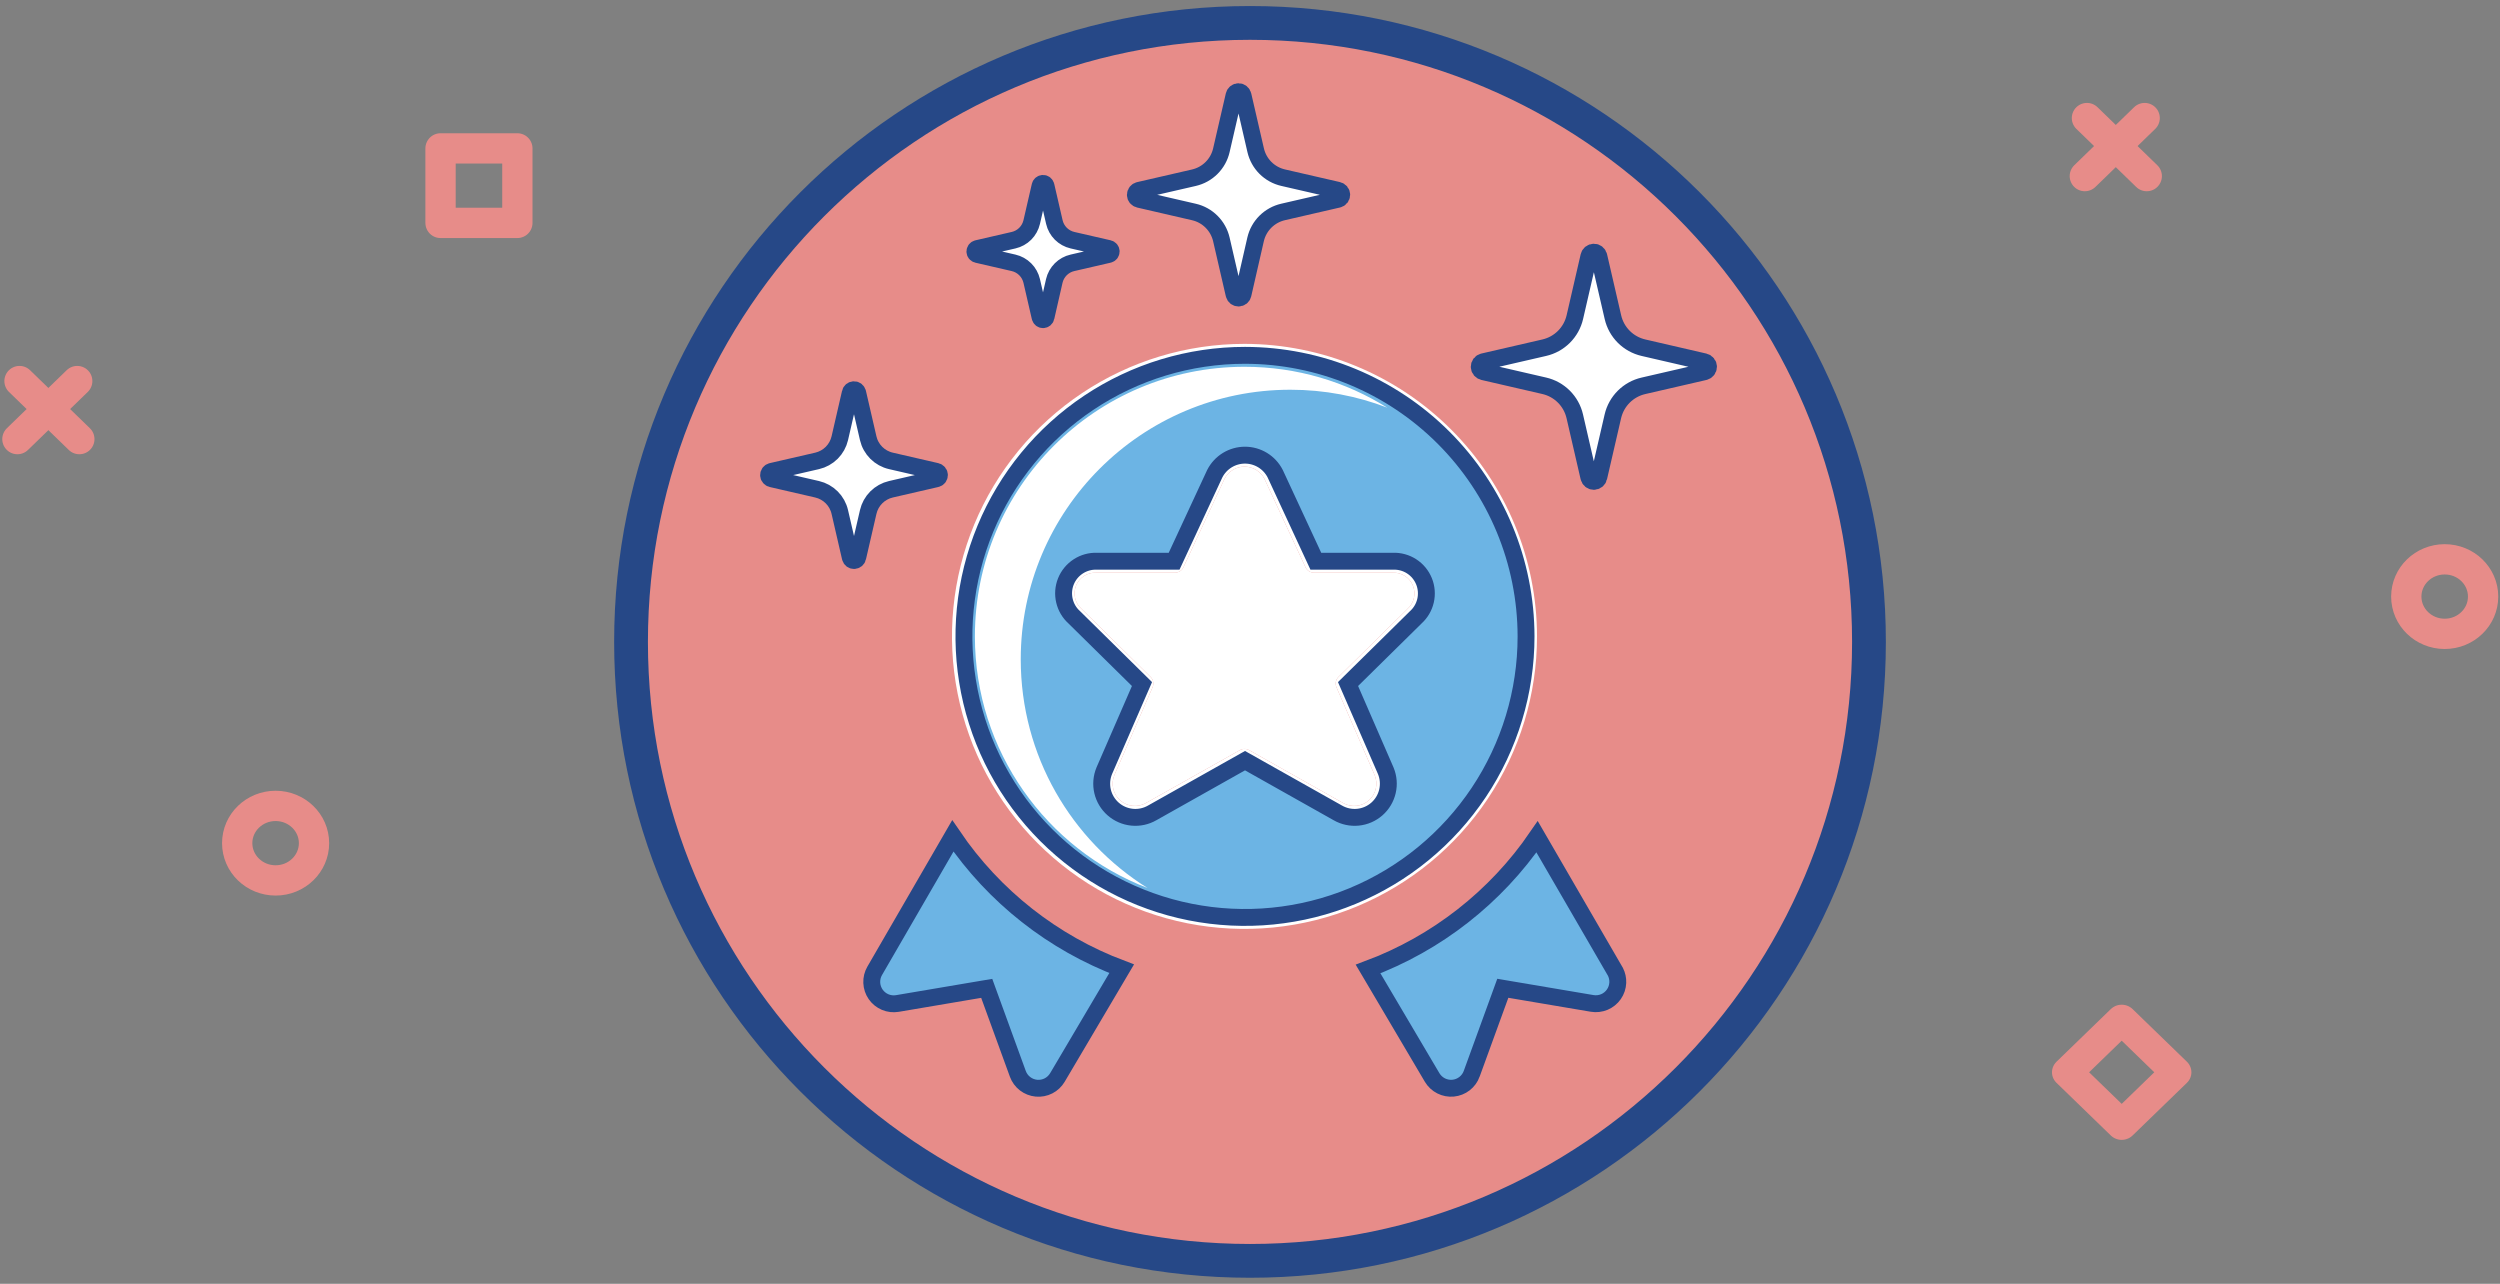<svg width="148" height="76" viewBox="0 0 148 76" fill="none" xmlns="http://www.w3.org/2000/svg">
<rect x="0" y="0" width="148" height="76" fill="#808080" stroke="none"/>
<rect width="4.48" height="4.48" transform="matrix(0.718 -0.696 0.718 0.696 122.388 63.479)" stroke="#E78C89" stroke-width="1.793" stroke-linecap="round" stroke-linejoin="round"/>
<path fill-rule="evenodd" clip-rule="evenodd" d="M16.316 52.121C17.572 52.121 18.59 51.133 18.59 49.915C18.59 48.697 17.572 47.709 16.316 47.709C15.06 47.709 14.042 48.697 14.042 49.915C14.042 51.133 15.06 52.121 16.316 52.121Z" stroke="#E78C89" stroke-width="1.793" stroke-linecap="round" stroke-linejoin="round"/>
<path fill-rule="evenodd" clip-rule="evenodd" d="M144.726 37.524C145.982 37.524 147 36.536 147 35.318C147 34.1 145.982 33.112 144.726 33.112C143.47 33.112 142.452 34.1 142.452 35.318C142.452 36.536 143.47 37.524 144.726 37.524Z" stroke="#E78C89" stroke-width="1.793" stroke-linecap="round" stroke-linejoin="round"/>
<rect x="26.08" y="8.785" width="4.548" height="4.411" stroke="#E78C89" stroke-width="1.793" stroke-linecap="round" stroke-linejoin="round"/>
<path d="M123.547 6.989L127.088 10.425" stroke="#E78C89" stroke-width="1.793" stroke-linecap="round" stroke-linejoin="round"/>
<path d="M126.964 6.989L123.422 10.425" stroke="#E78C89" stroke-width="1.793" stroke-linecap="round" stroke-linejoin="round"/>
<path d="M1.155 22.559L4.697 25.995" stroke="#E78C89" stroke-width="1.793" stroke-linecap="round" stroke-linejoin="round"/>
<path d="M4.572 22.559L1.031 25.995" stroke="#E78C89" stroke-width="1.793" stroke-linecap="round" stroke-linejoin="round"/>
<path d="M74 74.643C94.237 74.643 110.643 58.237 110.643 38C110.643 17.763 94.237 1.357 74 1.357C53.763 1.357 37.357 17.763 37.357 38C37.357 58.237 53.763 74.643 74 74.643Z" fill="#E78C89" stroke="#264887" stroke-width="2"/>
<path d="M95.598 57.471L95.633 57.53C95.733 57.728 95.782 57.949 95.773 58.172C95.763 58.419 95.683 58.657 95.542 58.86C95.402 59.063 95.206 59.222 94.979 59.318C94.751 59.414 94.501 59.443 94.257 59.402L89.524 58.601L88.966 58.506L88.773 59.038L87.126 63.564L87.126 63.566C87.042 63.798 86.894 64.001 86.699 64.152C86.505 64.303 86.271 64.396 86.026 64.419C85.781 64.443 85.534 64.396 85.314 64.284C85.094 64.173 84.91 64.001 84.784 63.79L80.989 57.364C85.052 55.849 88.547 53.114 90.996 49.536L95.598 57.471Z" fill="#6CB4E4" stroke="#264887"/>
<path d="M56.408 49.485C58.848 53.074 62.34 55.821 66.403 57.348L62.597 63.789C62.471 64.001 62.288 64.173 62.069 64.285C61.849 64.397 61.602 64.444 61.357 64.421C61.112 64.398 60.878 64.306 60.683 64.156C60.488 64.005 60.34 63.802 60.256 63.571L58.607 59.042L58.414 58.511L57.856 58.605L53.124 59.407C52.881 59.448 52.631 59.419 52.403 59.323C52.176 59.227 51.98 59.069 51.839 58.866C51.699 58.663 51.618 58.424 51.608 58.178C51.598 57.931 51.658 57.687 51.782 57.473L56.408 49.485Z" fill="#6CB4E4" stroke="#264887"/>
<path d="M73.674 20.357C70.249 20.357 66.901 21.373 64.053 23.276C61.206 25.178 58.986 27.883 57.675 31.047C56.365 34.212 56.022 37.694 56.69 41.053C57.358 44.412 59.007 47.498 61.429 49.919C63.851 52.341 66.937 53.991 70.296 54.659C73.655 55.327 77.137 54.984 80.301 53.673C83.466 52.362 86.17 50.143 88.073 47.295C89.976 44.447 90.991 41.099 90.991 37.674C90.986 33.083 89.16 28.682 85.913 25.435C82.667 22.189 78.266 20.363 73.674 20.357ZM81.381 45.891C81.486 46.144 81.509 46.425 81.447 46.693C81.385 46.96 81.24 47.202 81.034 47.383C80.827 47.565 80.569 47.677 80.296 47.704C80.022 47.731 79.747 47.672 79.508 47.535L73.949 44.407C73.866 44.36 73.771 44.335 73.675 44.335C73.579 44.335 73.485 44.36 73.402 44.407L67.842 47.535C67.604 47.672 67.329 47.731 67.055 47.704C66.782 47.677 66.524 47.565 66.317 47.383C66.111 47.202 65.966 46.96 65.904 46.693C65.841 46.425 65.865 46.144 65.97 45.891L68.231 40.691C68.277 40.587 68.29 40.472 68.268 40.361C68.247 40.25 68.192 40.148 68.11 40.07L64.028 36.048C63.838 35.88 63.705 35.657 63.647 35.411C63.588 35.164 63.608 34.906 63.702 34.671C63.797 34.435 63.962 34.236 64.174 34.098C64.387 33.96 64.638 33.892 64.891 33.903H69.554C69.66 33.903 69.765 33.873 69.855 33.816C69.945 33.759 70.016 33.677 70.061 33.581L72.492 28.346C72.604 28.128 72.773 27.946 72.981 27.819C73.19 27.691 73.429 27.624 73.673 27.624C73.917 27.624 74.157 27.691 74.365 27.819C74.573 27.946 74.743 28.128 74.854 28.346L77.285 33.581C77.33 33.677 77.402 33.759 77.492 33.816C77.582 33.873 77.686 33.903 77.792 33.903H82.454C82.707 33.892 82.957 33.96 83.17 34.097C83.383 34.234 83.549 34.434 83.644 34.669C83.739 34.904 83.759 35.162 83.702 35.409C83.644 35.656 83.512 35.879 83.323 36.048L79.24 40.07C79.159 40.148 79.104 40.25 79.083 40.361C79.061 40.472 79.074 40.587 79.12 40.691L81.381 45.891Z" fill="white"/>
<path d="M81.381 45.891C81.486 46.144 81.509 46.425 81.447 46.693C81.385 46.961 81.24 47.202 81.034 47.383C80.827 47.565 80.569 47.677 80.296 47.704C80.022 47.731 79.747 47.672 79.508 47.535L73.949 44.407C73.866 44.36 73.771 44.335 73.675 44.335C73.579 44.335 73.485 44.36 73.402 44.407L67.842 47.535C67.604 47.672 67.329 47.731 67.055 47.704C66.782 47.677 66.524 47.565 66.317 47.383C66.111 47.202 65.966 46.961 65.904 46.693C65.841 46.425 65.865 46.144 65.97 45.891L68.231 40.691C68.277 40.587 68.29 40.472 68.268 40.361C68.247 40.25 68.192 40.149 68.11 40.07L64.028 36.048C63.838 35.88 63.705 35.657 63.647 35.411C63.588 35.164 63.608 34.906 63.702 34.671C63.797 34.435 63.962 34.236 64.174 34.098C64.387 33.96 64.637 33.892 64.891 33.903H69.554C69.66 33.903 69.765 33.873 69.855 33.816C69.945 33.759 70.016 33.677 70.061 33.581L72.492 28.346C72.604 28.128 72.773 27.946 72.981 27.819C73.19 27.691 73.429 27.624 73.673 27.624C73.917 27.624 74.157 27.691 74.365 27.819C74.573 27.946 74.743 28.128 74.854 28.346L77.285 33.581C77.33 33.677 77.402 33.759 77.492 33.816C77.582 33.873 77.686 33.903 77.792 33.903H82.454C82.707 33.892 82.957 33.96 83.17 34.097C83.383 34.234 83.549 34.434 83.644 34.669C83.739 34.904 83.759 35.162 83.702 35.409C83.644 35.656 83.512 35.879 83.323 36.048L79.24 40.07C79.159 40.149 79.104 40.25 79.083 40.361C79.061 40.472 79.074 40.587 79.12 40.691L81.381 45.891Z" fill="white"/>
<path d="M82.037 45.63L82.033 45.62L79.804 40.496L83.818 36.541C84.104 36.281 84.304 35.94 84.392 35.563C84.481 35.18 84.45 34.779 84.302 34.414C84.154 34.049 83.898 33.739 83.567 33.526C83.241 33.316 82.858 33.211 82.47 33.224H77.897L75.499 28.059L75.493 28.047L75.487 28.035C75.319 27.707 75.063 27.432 74.748 27.239C74.433 27.047 74.072 26.945 73.703 26.945C73.334 26.945 72.972 27.047 72.657 27.239C72.342 27.432 72.086 27.707 71.918 28.035L71.912 28.047L71.906 28.059L69.508 33.224H64.933C64.544 33.211 64.162 33.317 63.836 33.528C63.505 33.742 63.249 34.052 63.102 34.417C62.955 34.782 62.925 35.184 63.016 35.567C63.105 35.943 63.306 36.284 63.593 36.542L67.606 40.496L65.377 45.62L65.373 45.63C65.213 46.015 65.178 46.441 65.272 46.846C65.367 47.252 65.586 47.618 65.899 47.893C66.212 48.168 66.603 48.338 67.018 48.379C67.431 48.42 67.847 48.331 68.207 48.125L68.21 48.123L73.705 45.031L79.199 48.123L79.203 48.125C79.563 48.331 79.979 48.42 80.392 48.379C80.807 48.338 81.198 48.168 81.511 47.893C81.824 47.618 82.043 47.252 82.137 46.846C82.232 46.441 82.197 46.015 82.037 45.63ZM64.46 23.84C67.196 22.012 70.413 21.036 73.703 21.036C78.115 21.041 82.344 22.796 85.463 25.915C88.582 29.034 90.337 33.264 90.342 37.675C90.342 40.966 89.366 44.182 87.538 46.918C85.71 49.654 83.111 51.787 80.071 53.046C77.031 54.306 73.685 54.635 70.458 53.993C67.23 53.351 64.266 51.766 61.938 49.439C59.611 47.112 58.027 44.148 57.385 40.92C56.743 37.693 57.072 34.347 58.332 31.307C59.591 28.267 61.724 25.668 64.46 23.84Z" fill="#6CB4E4" stroke="#264887"/>
<path fill-rule="evenodd" clip-rule="evenodd" d="M67.934 52.571C63.426 49.75 60.428 44.741 60.428 39.032C60.428 30.217 67.574 23.072 76.388 23.072C78.412 23.072 80.347 23.448 82.129 24.135C79.677 22.601 76.779 21.714 73.674 21.714C64.86 21.714 57.714 28.86 57.714 37.674C57.714 44.465 61.956 50.266 67.934 52.571Z" fill="white"/>
<path d="M51.398 30.309C51.473 29.982 51.639 29.682 51.876 29.445C52.114 29.207 52.413 29.041 52.74 28.965L55.438 28.343C55.488 28.333 55.532 28.305 55.564 28.265C55.596 28.226 55.614 28.176 55.614 28.125C55.614 28.074 55.596 28.024 55.564 27.984C55.532 27.945 55.488 27.917 55.438 27.906L52.74 27.284C52.413 27.209 52.114 27.043 51.876 26.806C51.638 26.568 51.472 26.269 51.397 25.942L50.775 23.248C50.764 23.198 50.736 23.153 50.697 23.121C50.657 23.089 50.607 23.072 50.556 23.072C50.505 23.072 50.456 23.089 50.416 23.121C50.376 23.153 50.348 23.198 50.337 23.248L49.716 25.945C49.64 26.272 49.474 26.57 49.237 26.807C48.999 27.044 48.7 27.209 48.374 27.285L45.676 27.906C45.626 27.917 45.582 27.945 45.55 27.984C45.517 28.024 45.5 28.074 45.5 28.125C45.5 28.176 45.517 28.226 45.55 28.265C45.582 28.305 45.626 28.333 45.676 28.343L48.374 28.965C48.701 29.041 49 29.207 49.238 29.445C49.475 29.682 49.641 29.982 49.716 30.309L50.338 33.006C50.349 33.056 50.377 33.101 50.416 33.133C50.456 33.165 50.506 33.182 50.557 33.182C50.608 33.182 50.658 33.165 50.697 33.133C50.737 33.101 50.765 33.056 50.776 33.006L51.398 30.309Z" fill="white" stroke="#264887" stroke-linecap="round" stroke-linejoin="round"/>
<path d="M62.414 16.631C62.475 16.369 62.608 16.13 62.798 15.94C62.989 15.751 63.228 15.618 63.49 15.559L65.642 15.062C65.681 15.053 65.716 15.031 65.742 14.999C65.767 14.968 65.781 14.928 65.781 14.888C65.781 14.847 65.767 14.808 65.742 14.776C65.716 14.745 65.681 14.723 65.642 14.714L63.49 14.219C63.229 14.159 62.99 14.026 62.8 13.837C62.611 13.647 62.478 13.408 62.418 13.147L61.922 10.996C61.913 10.957 61.89 10.922 61.859 10.896C61.827 10.871 61.788 10.857 61.747 10.857C61.707 10.857 61.667 10.871 61.636 10.896C61.604 10.922 61.582 10.957 61.573 10.996L61.077 13.147C61.016 13.408 60.884 13.647 60.695 13.837C60.505 14.027 60.266 14.159 60.005 14.219L57.854 14.715C57.814 14.724 57.779 14.746 57.753 14.778C57.728 14.809 57.714 14.849 57.714 14.889C57.714 14.93 57.728 14.969 57.753 15.001C57.779 15.033 57.814 15.055 57.854 15.064L60.004 15.56C60.265 15.62 60.505 15.753 60.694 15.943C60.884 16.132 61.016 16.371 61.077 16.632L61.573 18.784C61.582 18.824 61.604 18.859 61.636 18.885C61.667 18.91 61.707 18.924 61.747 18.924C61.788 18.924 61.827 18.91 61.859 18.885C61.89 18.859 61.913 18.824 61.922 18.784L62.414 16.631Z" fill="white" stroke="#264887" stroke-linecap="round" stroke-linejoin="round"/>
<path d="M74.331 14.171C74.423 13.775 74.624 13.412 74.912 13.125C75.201 12.838 75.564 12.638 75.96 12.547L79.218 11.796C79.278 11.782 79.331 11.749 79.369 11.701C79.408 11.653 79.429 11.593 79.429 11.532C79.429 11.47 79.408 11.411 79.369 11.363C79.331 11.315 79.278 11.281 79.218 11.268L75.96 10.518C75.565 10.427 75.203 10.227 74.915 9.94C74.628 9.653 74.428 9.291 74.336 8.896L73.585 5.639C73.571 5.58 73.538 5.526 73.49 5.488C73.442 5.449 73.382 5.428 73.321 5.428C73.26 5.428 73.2 5.449 73.152 5.488C73.104 5.526 73.071 5.58 73.057 5.639L72.305 8.896C72.214 9.291 72.014 9.653 71.727 9.94C71.44 10.228 71.078 10.428 70.683 10.52L67.425 11.27C67.365 11.284 67.312 11.317 67.273 11.365C67.235 11.413 67.214 11.473 67.214 11.534C67.214 11.595 67.235 11.655 67.273 11.703C67.312 11.751 67.365 11.784 67.425 11.798L70.682 12.55C71.077 12.641 71.439 12.841 71.726 13.129C72.013 13.416 72.214 13.778 72.305 14.173L73.057 17.432C73.071 17.492 73.104 17.545 73.152 17.584C73.2 17.622 73.26 17.643 73.321 17.643C73.382 17.643 73.442 17.622 73.49 17.584C73.538 17.545 73.571 17.492 73.585 17.432L74.331 14.171Z" fill="white" stroke="#264887" stroke-linecap="round" stroke-linejoin="round"/>
<path d="M95.482 24.645C95.584 24.205 95.808 23.803 96.127 23.484C96.447 23.165 96.849 22.942 97.289 22.841L100.91 22.006C100.976 21.991 101.035 21.953 101.077 21.9C101.12 21.847 101.143 21.781 101.143 21.713C101.143 21.645 101.12 21.579 101.077 21.526C101.035 21.473 100.976 21.435 100.91 21.42L97.289 20.583C96.85 20.481 96.448 20.259 96.129 19.94C95.81 19.621 95.587 19.219 95.486 18.78L94.65 15.162C94.635 15.095 94.598 15.036 94.545 14.994C94.492 14.951 94.425 14.928 94.358 14.928C94.29 14.928 94.224 14.951 94.17 14.994C94.117 15.036 94.08 15.095 94.064 15.162L93.23 18.78C93.128 19.219 92.904 19.622 92.585 19.94C92.265 20.259 91.863 20.482 91.423 20.583L87.804 21.418C87.738 21.433 87.679 21.47 87.637 21.523C87.594 21.577 87.571 21.643 87.571 21.711C87.571 21.779 87.594 21.845 87.637 21.898C87.679 21.951 87.738 21.988 87.804 22.004L91.422 22.839C91.861 22.94 92.263 23.163 92.582 23.482C92.901 23.801 93.124 24.203 93.226 24.642L94.061 28.263C94.077 28.329 94.114 28.388 94.167 28.431C94.221 28.473 94.286 28.496 94.354 28.496C94.422 28.496 94.488 28.473 94.542 28.431C94.595 28.388 94.632 28.329 94.647 28.263L95.482 24.645Z" fill="white" stroke="#264887" stroke-linecap="round" stroke-linejoin="round"/>
</svg>
